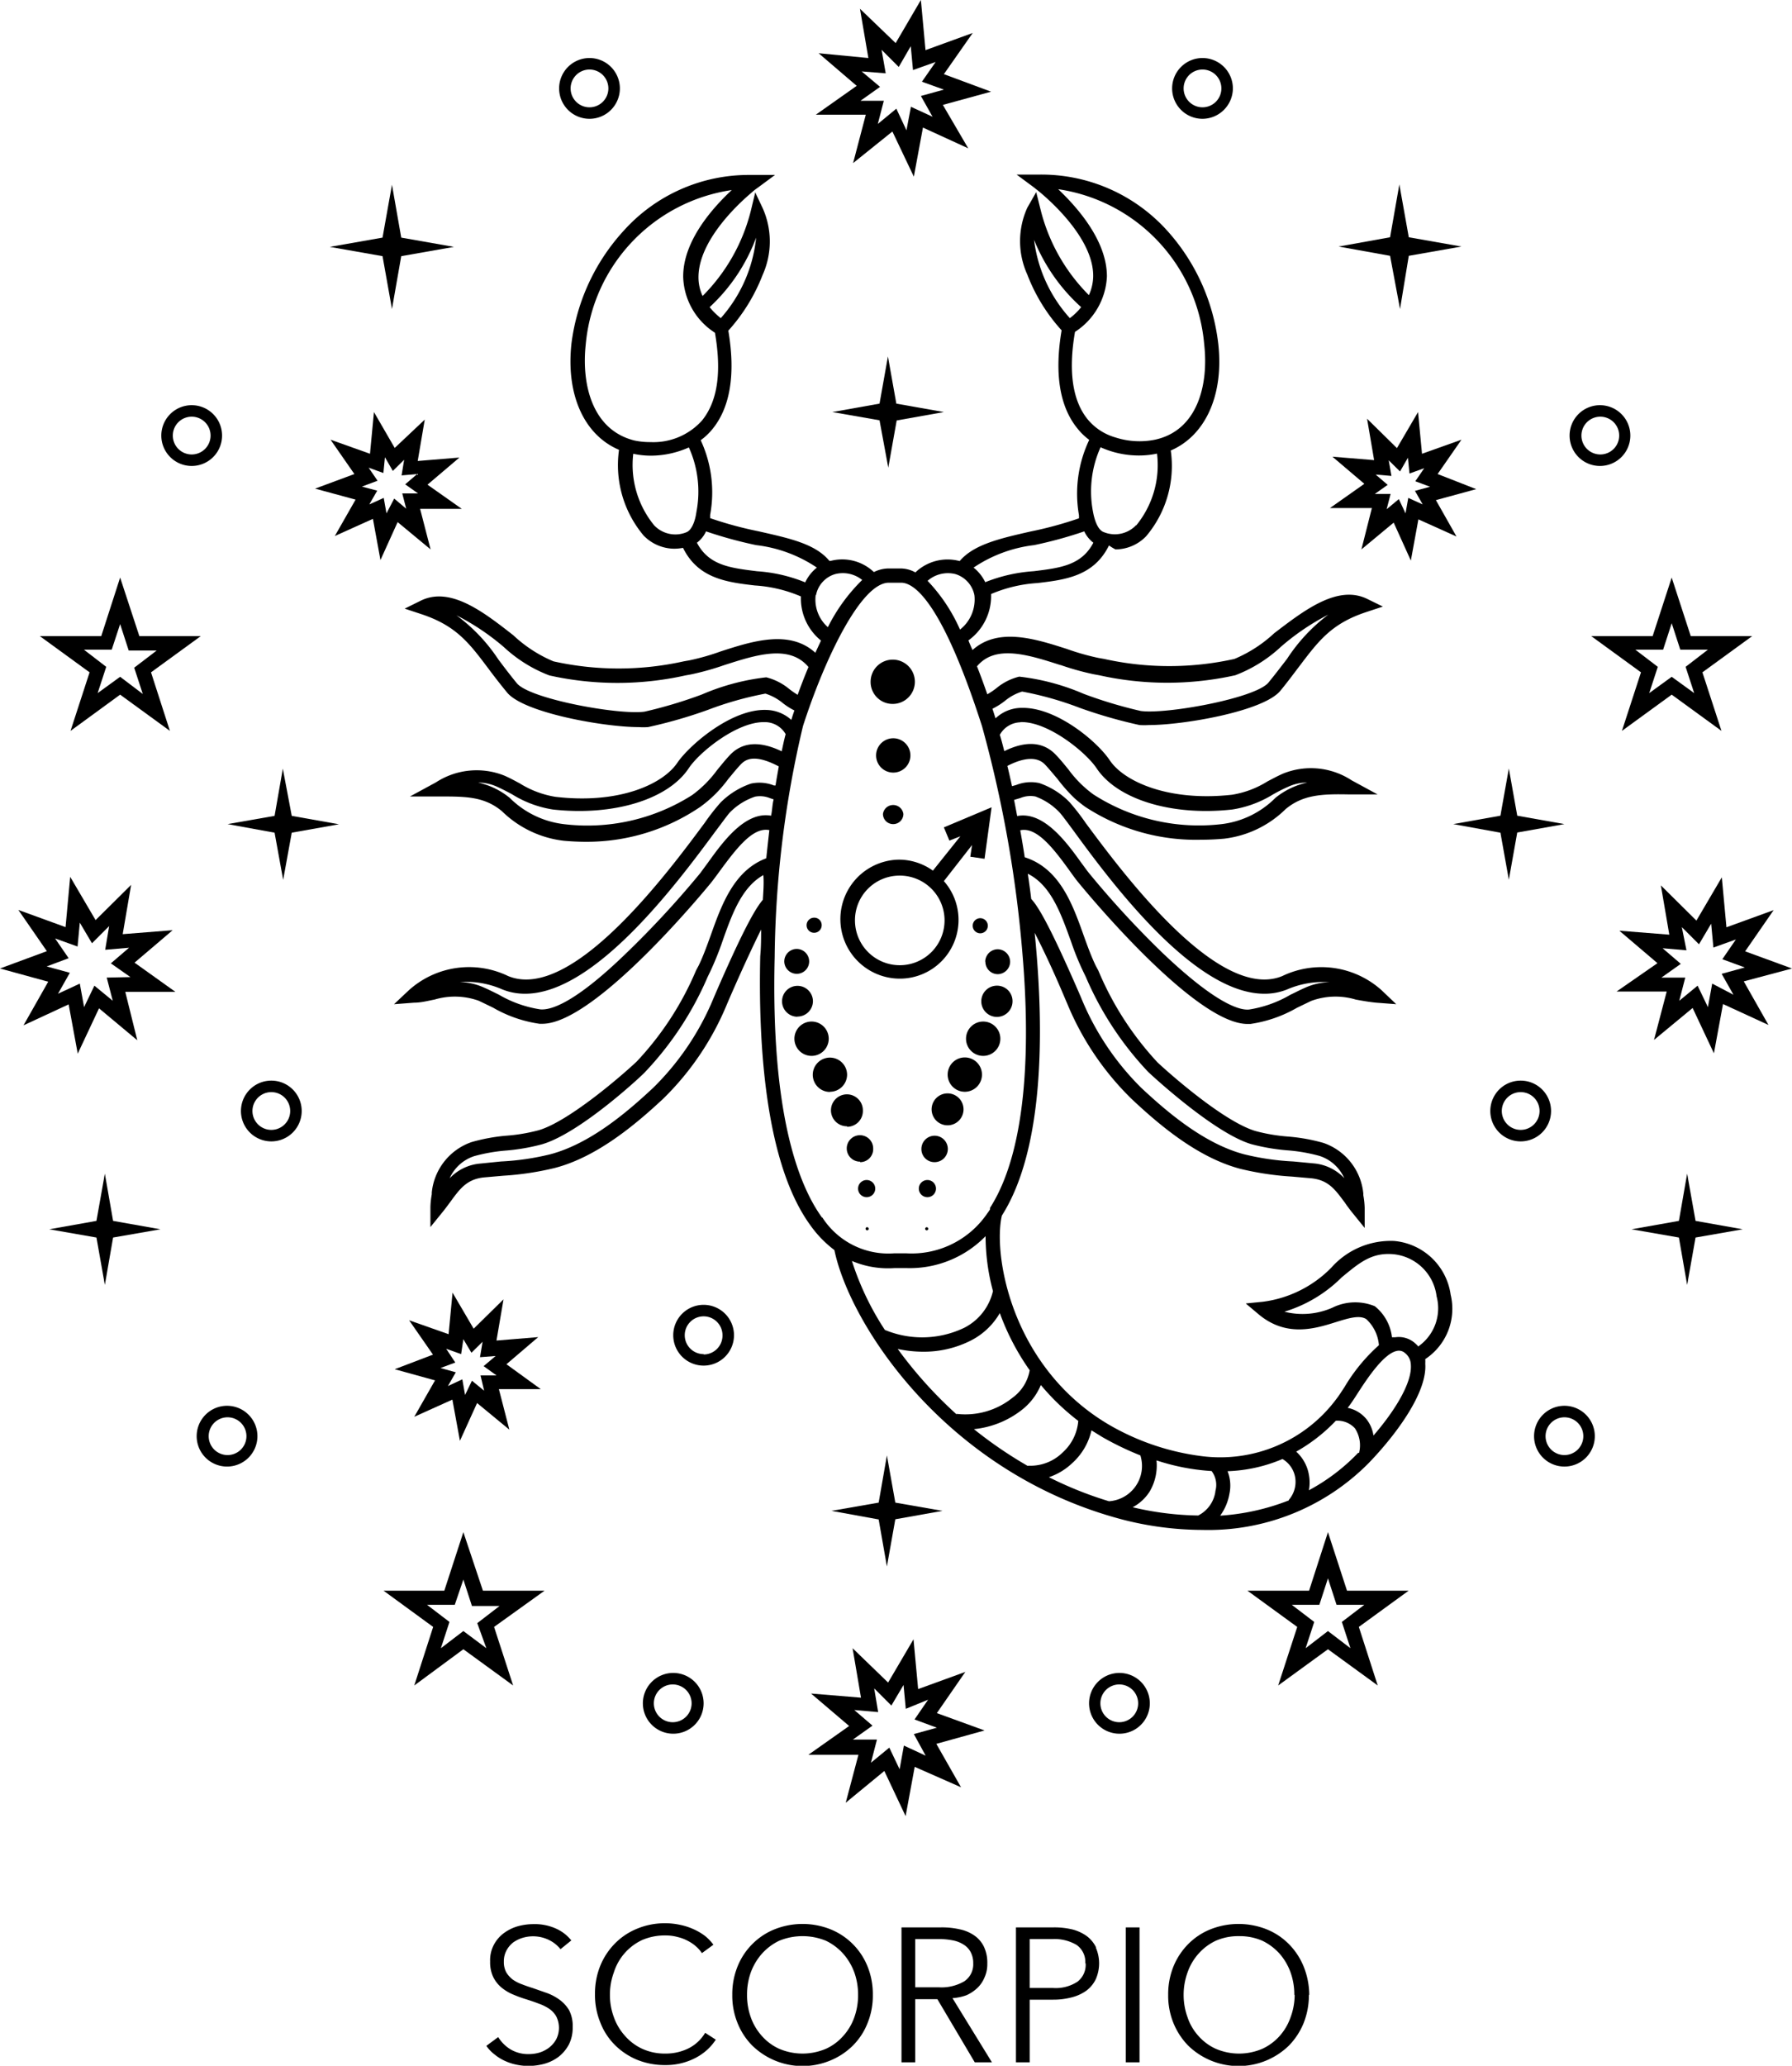<svg xmlns="http://www.w3.org/2000/svg" viewBox="0 0 104.42 120.32"><title>Asset 555</title><g id="Layer_2" data-name="Layer 2"><g id="Layer_1-2" data-name="Layer 1"><path d="M33.16,117.08a2,2,0,0,1,.21,1,2.16,2.16,0,0,1-.22,1,2.26,2.26,0,0,1-.59.71,2.53,2.53,0,0,1-.82.41,3.58,3.58,0,0,1-.92.13,3.35,3.35,0,0,1-.71-.07,3,3,0,0,1-.68-.22,2.62,2.62,0,0,1-.6-.37,2.16,2.16,0,0,1-.49-.51l.69-.51a2.19,2.19,0,0,0,.71.71,2,2,0,0,0,1.09.28,2.2,2.2,0,0,0,.61-.09,1.86,1.86,0,0,0,.56-.29,1.59,1.59,0,0,0,.41-.48,1.48,1.48,0,0,0,0-1.34A1.35,1.35,0,0,0,32,117a2.67,2.67,0,0,0-.61-.3c-.23-.09-.47-.17-.72-.25a7.08,7.08,0,0,1-.77-.28,2.64,2.64,0,0,1-.67-.4,1.87,1.87,0,0,1-.49-.62,2,2,0,0,1-.18-.9,1.92,1.92,0,0,1,.23-1,2,2,0,0,1,.59-.67,2.53,2.53,0,0,1,.81-.39,3.39,3.39,0,0,1,.88-.12,3,3,0,0,1,1.37.28,2.37,2.37,0,0,1,.85.67l-.63.51A1.92,1.92,0,0,0,32,113a2.11,2.11,0,0,0-1.55-.13,1.88,1.88,0,0,0-.55.27,1.49,1.49,0,0,0-.39.47,1.33,1.33,0,0,0-.15.65,1.26,1.26,0,0,0,.14.62,1.53,1.53,0,0,0,.38.42,2.19,2.19,0,0,0,.55.28c.2.08.41.15.63.22l.83.29a3,3,0,0,1,.75.41A2.06,2.06,0,0,1,33.16,117.08Zm6.91,2.25a3,3,0,0,1-1.29.28,3.15,3.15,0,0,1-1.36-.28,3,3,0,0,1-1-.75,3.23,3.23,0,0,1-.65-1.09,3.74,3.74,0,0,1-.23-1.3,3.8,3.8,0,0,1,.23-1.31A3.11,3.11,0,0,1,37.41,113a3.32,3.32,0,0,1,1.37-.27,2.58,2.58,0,0,1,.7.09,2.48,2.48,0,0,1,.61.23,2.24,2.24,0,0,1,.48.33,1.87,1.87,0,0,1,.33.38l.67-.49a2.72,2.72,0,0,0-.5-.52,3.36,3.36,0,0,0-.67-.39,3.75,3.75,0,0,0-.78-.25,4,4,0,0,0-.85-.09,4.15,4.15,0,0,0-1.63.31,3.83,3.83,0,0,0-1.3.86,4,4,0,0,0-.86,1.3,4.3,4.3,0,0,0-.31,1.66,4.22,4.22,0,0,0,.31,1.65,3.76,3.76,0,0,0,.85,1.31,4,4,0,0,0,1.29.86,4.29,4.29,0,0,0,1.65.31,3.74,3.74,0,0,0,1.8-.44,3.26,3.26,0,0,0,.66-.47,3.16,3.16,0,0,0,.48-.57l-.62-.4A2.35,2.35,0,0,1,40.07,119.33Zm10.48-4.8a4.3,4.3,0,0,1,.31,1.66,4.22,4.22,0,0,1-.31,1.65,3.78,3.78,0,0,1-.86,1.31,4,4,0,0,1-1.3.86,4.2,4.2,0,0,1-4.55-.86,3.93,3.93,0,0,1-.86-1.31,4.22,4.22,0,0,1-.31-1.65,4.3,4.3,0,0,1,.31-1.66,3.88,3.88,0,0,1,.86-1.3,3.83,3.83,0,0,1,1.3-.86,4.41,4.41,0,0,1,3.25,0,3.9,3.9,0,0,1,2.16,2.16ZM50,116.19a3.83,3.83,0,0,0-.22-1.31,3.43,3.43,0,0,0-.65-1.09,3.22,3.22,0,0,0-1-.75,3.59,3.59,0,0,0-2.73,0,3.22,3.22,0,0,0-1,.75,3.43,3.43,0,0,0-.65,1.09,3.83,3.83,0,0,0-.22,1.31,3.79,3.79,0,0,0,.22,1.31,3.23,3.23,0,0,0,.65,1.09,3,3,0,0,0,1,.74,3.47,3.47,0,0,0,2.73,0,3,3,0,0,0,1-.74,3.23,3.23,0,0,0,.65-1.09A3.79,3.79,0,0,0,50,116.19Zm5.5.19,2.3,3.74h-1l-2.18-3.68H53.33v3.68h-.8v-7.86h2.31a4.57,4.57,0,0,1,1.07.11,2.3,2.3,0,0,1,.86.36,1.69,1.69,0,0,1,.56.65,2.18,2.18,0,0,1,.2,1,1.83,1.83,0,0,1-.16.79,1.79,1.79,0,0,1-.42.62,2.31,2.31,0,0,1-.63.42A2.93,2.93,0,0,1,55.52,116.38Zm-.8-.63a2.63,2.63,0,0,0,1.49-.35,1.19,1.19,0,0,0,.52-1.05,1.33,1.33,0,0,0-.15-.65,1.1,1.1,0,0,0-.4-.43,1.75,1.75,0,0,0-.62-.25,4,4,0,0,0-.81-.08H53.33v2.81Zm9.15-2.32a2.29,2.29,0,0,1,0,1.85,1.83,1.83,0,0,1-.54.66,2.51,2.51,0,0,1-.84.39,4.19,4.19,0,0,1-1.1.14H60v3.65h-.8v-7.86H61.4a4.55,4.55,0,0,1,1.09.12,2.51,2.51,0,0,1,.84.39A1.83,1.83,0,0,1,63.87,113.43Zm-.61.92a1.21,1.21,0,0,0-.51-1.07,2.55,2.55,0,0,0-1.41-.34H60v2.85h1.36a2.32,2.32,0,0,0,1.43-.37A1.24,1.24,0,0,0,63.26,114.35Zm2.36,5.77h.8v-7.86h-.8Zm10.67-3.93a4.41,4.41,0,0,1-.31,1.65,4.08,4.08,0,0,1-.86,1.31,4.21,4.21,0,0,1-5.86,0,4.08,4.08,0,0,1-.86-1.31,4.22,4.22,0,0,1-.31-1.65,4.3,4.3,0,0,1,.31-1.66,4,4,0,0,1,.86-1.3,3.83,3.83,0,0,1,1.3-.86,4.44,4.44,0,0,1,3.26,0,3.83,3.83,0,0,1,1.3.86,4,4,0,0,1,.86,1.3A4.5,4.5,0,0,1,76.29,116.19Zm-.85,0a3.83,3.83,0,0,0-.22-1.31,3.41,3.41,0,0,0-.64-1.09,3.26,3.26,0,0,0-1-.75,3.3,3.3,0,0,0-1.36-.27,3.27,3.27,0,0,0-1.36.27,3.15,3.15,0,0,0-1,.75,3.23,3.23,0,0,0-.64,1.09,3.84,3.84,0,0,0-.23,1.31,3.8,3.8,0,0,0,.23,1.31,3.05,3.05,0,0,0,.64,1.09,3,3,0,0,0,1,.74,3.44,3.44,0,0,0,2.72,0,3.09,3.09,0,0,0,1-.74,3.2,3.2,0,0,0,.64-1.09A3.79,3.79,0,0,0,75.44,116.19Z"/><path d="M82.08,92.65H78.49l-1.11-3.41-1.1,3.41H72.69l2.9,2.11-1.11,3.41,2.9-2.11,2.9,2.11-1.1-3.41ZM77.38,95l-1.3,1,.5-1.53-1.31-1h1.61l.5-1.54.5,1.54H79.5l-1.31,1,.5,1.53Z"/><path d="M102.1,37.05H98.52l-1.11-3.41L96.3,37.05H92.72l2.9,2.11-1.11,3.41,2.9-2.11,2.9,2.11L99.2,39.16Zm-4.69,2.37-1.31.95.5-1.53-1.31-1h1.62l.5-1.54.5,1.54h1.61l-1.3,1,.5,1.53Z"/><path d="M31.73,92.65H28.14L27,89.24l-1.11,3.41H22.35l2.89,2.11-1.1,3.41L27,96.06l2.9,2.11-1.11-3.41ZM27,95l-1.31,1,.5-1.53-1.31-1h1.62L27,92l.5,1.54h1.61l-1.3,1L28.34,96Z"/><path d="M11.7,37.05H8.12L7,33.64,5.9,37.05H2.32l2.9,2.11L4.11,42.57,7,40.46l2.9,2.11L8.8,39.16ZM7,39.42l-1.31.95.5-1.53-1.3-1H6.51L7,36.35l.5,1.54H9.13l-1.31,1,.5,1.53Z"/><path d="M81,14.9,78,14.36,81,13.82l.54-3.08.55,3.08,3.07.54-3.07.54L81.58,18Z"/><path d="M87.43,48.5,84.68,48l2.75-.49.49-2.75.49,2.75,2.75.49-2.75.49-.49,2.75Z"/><path d="M97.83,72.08l-2.76-.48,2.76-.49.48-2.75.49,2.75,2.75.49-2.75.48-.49,2.76Z"/><path d="M51.2,88.5,48.45,88l2.75-.48.48-2.75.49,2.75,2.75.48-2.75.49-.49,2.75Z"/><path d="M51.25,24.48,48.5,24l2.75-.49.49-2.75.49,2.75L55,24l-2.75.49-.49,2.75Z"/><path d="M22.84,18l-.55-3.08-3.07-.54,3.07-.54.55-3.08.54,3.08,3.07.54-3.07.54Z"/><path d="M16.5,51.25,16,48.5,13.26,48,16,47.52l.48-2.75L17,47.52l2.75.49L17,48.5Z"/><path d="M6.11,74.84l-.49-2.76L2.87,71.6l2.75-.49.49-2.75.48,2.75,2.76.49-2.76.48Z"/><path d="M70.07,6.92a1.77,1.77,0,1,1,1.77-1.77A1.78,1.78,0,0,1,70.07,6.92Zm0-2.87a1.1,1.1,0,1,0,1.1,1.1A1.1,1.1,0,0,0,70.07,4.05Z"/><path d="M93.25,23.6A1.77,1.77,0,1,0,95,25.37,1.77,1.77,0,0,0,93.25,23.6Zm0,2.87a1.1,1.1,0,1,1,0-2.2,1.1,1.1,0,0,1,0,2.2Z"/><path d="M65.22,97.44A1.77,1.77,0,1,0,67,99.21,1.77,1.77,0,0,0,65.22,97.44Zm0,2.87a1.1,1.1,0,1,1,0-2.2,1.1,1.1,0,1,1,0,2.2Z"/><path d="M88.61,62.94a1.77,1.77,0,1,0,1.77,1.77A1.77,1.77,0,0,0,88.61,62.94Zm0,2.87a1.1,1.1,0,1,1,1.1-1.1A1.1,1.1,0,0,1,88.61,65.81Z"/><path d="M41,76a1.77,1.77,0,1,0,1.77,1.77A1.77,1.77,0,0,0,41,76Zm0,2.87a1.1,1.1,0,1,1,1.1-1.1A1.1,1.1,0,0,1,41,78.89Z"/><path d="M91.16,81.88a1.77,1.77,0,1,0,1.77,1.77A1.77,1.77,0,0,0,91.16,81.88Zm0,2.87a1.1,1.1,0,1,1,1.1-1.1A1.1,1.1,0,0,1,91.16,84.75Z"/><path d="M34.35,3.38a1.77,1.77,0,1,0,1.77,1.77A1.77,1.77,0,0,0,34.35,3.38Zm0,2.87a1.1,1.1,0,1,1,1.1-1.1A1.1,1.1,0,0,1,34.35,6.25Z"/><path d="M11.18,23.6a1.77,1.77,0,1,0,1.76,1.77A1.77,1.77,0,0,0,11.18,23.6Zm0,2.87a1.1,1.1,0,1,1,1.09-1.1A1.1,1.1,0,0,1,11.18,26.47Z"/><path d="M39.2,97.44A1.77,1.77,0,1,0,41,99.21,1.77,1.77,0,0,0,39.2,97.44Zm0,2.87a1.1,1.1,0,1,1,1.1-1.1A1.1,1.1,0,0,1,39.2,100.31Z"/><path d="M15.81,62.94a1.77,1.77,0,1,0,1.77,1.77A1.77,1.77,0,0,0,15.81,62.94Zm0,2.87a1.1,1.1,0,0,1,0-2.2,1.1,1.1,0,1,1,0,2.2Z"/><path d="M13.26,81.88A1.77,1.77,0,1,0,15,83.65,1.77,1.77,0,0,0,13.26,81.88Zm0,2.87a1.1,1.1,0,0,1,0-2.2,1.1,1.1,0,1,1,0,2.2Z"/><path d="M52.51,57A3.42,3.42,0,0,0,55,51.32l1.64-2.1-.1.68.83.12.41-3L55,48.19l.32.77.64-.25-1.6,2a3.4,3.4,0,0,0-2-.64A3.44,3.44,0,1,0,52.51,57Zm-.15-6a2.61,2.61,0,1,1-2.54,2.67A2.6,2.6,0,0,1,52.36,51Z"/><path d="M84.53,75.41a3.65,3.65,0,0,0-3.29-3.13,4.62,4.62,0,0,0-3.65,1.54,6.8,6.8,0,0,1-4,2l-1,.1.76.64c1.61,1.34,3.27.83,4.48.45.74-.23,1.38-.43,1.78-.18a2.32,2.32,0,0,1,.74,1.52,10.3,10.3,0,0,0-2,2.43c-.2.31-.38.58-.5.73A8.44,8.44,0,0,1,70,84.81,14.33,14.33,0,0,1,64.65,83a12.5,12.5,0,0,1-3.79-3.42h0c-2.42-3.29-2.86-7.17-2.48-8.78,2.38-3.74,2.52-10.4,1.91-16.47.41.8,1,2,1.77,3.83l.15.35A16.6,16.6,0,0,0,65.93,64c1.66,1.56,3.88,3.43,6.35,4.08a17.07,17.07,0,0,0,3,.45l1.14.1c1,.11,1.38.66,1.94,1.41.13.19.27.38.43.58l.73.9,0-1.16a4.65,4.65,0,0,0-.08-.75l0-.1a3.47,3.47,0,0,0-2.32-2.94,10.66,10.66,0,0,0-2.05-.37,10.19,10.19,0,0,1-1.9-.32c-1.75-.51-4.72-3.07-5.72-4A18.09,18.09,0,0,1,64,56.53l-.16-.3c-.25-.52-.47-1.12-.7-1.76-.65-1.83-1.4-3.89-3.43-4.54-.08-.54-.17-1.06-.26-1.57.94-.21,1.9,1,2.88,2.36.18.25.35.49.5.67s6.72,8.25,9.86,8.25h.17a7.58,7.58,0,0,0,2.71-.94l.83-.4A4.11,4.11,0,0,1,79,58.22c.38.07.78.14,1.18.18l1.18.09-.85-.81a5.25,5.25,0,0,0-5.79-.83c-3.72,1.53-9.34-6.06-11.46-8.92a13.15,13.15,0,0,0-.93-1.2l-.12-.12a4.49,4.49,0,0,0-1.65-1,2.29,2.29,0,0,0-1.34.11l-.25.07c-.09-.41-.18-.81-.27-1.18,1.52-.78,2.05-.23,2.22-.05s.48.55.7.81a9.43,9.43,0,0,0,1,1.13,7.68,7.68,0,0,0,.61.49A11.78,11.78,0,0,0,70,48.91q.64,0,1.32-.06a6.13,6.13,0,0,0,3.59-1.72c1-.84,2.12-.89,3.65-.86l1.71,0-1.51-.82a4.33,4.33,0,0,0-4-.39c-.32.14-.61.3-.9.45a5.54,5.54,0,0,1-2.07.78c-3.69.41-6.28-.76-7.12-2-.72-1.09-3.07-3.06-5.06-3.06h-.1a2.21,2.21,0,0,0-1.5.61l-.18-.56a4,4,0,0,0,.73-.46,2.93,2.93,0,0,1,1-.54,19.21,19.21,0,0,1,3.36.95,28.13,28.13,0,0,0,3.48,1,4.39,4.39,0,0,0,.56,0c2,0,6.67-.8,7.65-2,.42-.51.78-1,1.1-1.42,1.13-1.49,1.87-2.48,3.87-3.15l1-.33-.92-.45c-1.73-.84-3.69.69-5.41,2a7.85,7.85,0,0,1-2.32,1.5,17.49,17.49,0,0,1-7.59,0l-.34-.06a14.11,14.11,0,0,1-1.83-.52c-1.81-.58-4-1.29-5.5.06-.09-.19-.17-.38-.24-.56a3.18,3.18,0,0,0,1.32-2.7,8.15,8.15,0,0,1,2.7-.64c1.62-.19,3.29-.4,4.17-2.19A3.14,3.14,0,0,0,65,32a2.5,2.5,0,0,0,1.78-.76,6.34,6.34,0,0,0,1.44-5c2-.86,3.1-3.2,2.77-6.2a11.86,11.86,0,0,0-3-6.63,9.87,9.87,0,0,0-7.52-3.24l-1.23,0,1,.74.24.19c.79.64,3.25,2.85,3.22,5a2.75,2.75,0,0,1-.25,1.09,10.68,10.68,0,0,1-2.82-5l-.25-1-.52.91a4.71,4.71,0,0,0,0,3.89,10.3,10.3,0,0,0,2,3.25c-.43,2.54-.11,4.48.95,5.75a3.54,3.54,0,0,0,.66.63A7.29,7.29,0,0,0,62.87,30a1.62,1.62,0,0,1,0,.19,22,22,0,0,1-2.83.77c-1.76.4-3.3.75-4.12,1.72h0a2.71,2.71,0,0,0-2.58.66,1.82,1.82,0,0,0-.86-.23h-.72a2,2,0,0,0-.84.21,2.67,2.67,0,0,0-2.52-.65l-.07,0c-.82-1-2.35-1.32-4.11-1.72a22.11,22.11,0,0,1-2.84-.77c0-.06,0-.12,0-.19a7.21,7.21,0,0,0-.55-4.35,3.59,3.59,0,0,0,.67-.63c1.05-1.27,1.37-3.21.94-5.75a10.52,10.52,0,0,0,2-3.25,4.75,4.75,0,0,0,0-3.89L44,11.19v.05l-.24,1a10.68,10.68,0,0,1-2.82,5,2.58,2.58,0,0,1-.24-1.09c0-2.06,2.16-4.14,3.07-4.91a3.37,3.37,0,0,1,.39-.31l1-.74-1.23,0H43.7a9.79,9.79,0,0,0-7.35,3.24A11.94,11.94,0,0,0,33.3,20c-.33,3,.74,5.34,2.77,6.2a6.37,6.37,0,0,0,1.44,5,2.52,2.52,0,0,0,1.78.76,2.94,2.94,0,0,0,.51-.05c.88,1.79,2.56,2,4.18,2.19a8.09,8.09,0,0,1,2.69.64,3.15,3.15,0,0,0,1.17,2.57l-.33.71C46,36.64,43.8,37.36,42,37.94a13.57,13.57,0,0,1-1.82.52l-.34.06a17.51,17.51,0,0,1-7.59,0A7.85,7.85,0,0,1,29.91,37c-1.73-1.35-3.68-2.88-5.42-2l-.91.45,1,.33c2,.67,2.75,1.66,3.87,3.15.32.43.69.91,1.11,1.42,1,1.18,5.67,2,7.65,2a4.11,4.11,0,0,0,.55,0,27.65,27.65,0,0,0,3.48-1,19.7,19.7,0,0,1,3.36-.95,3,3,0,0,1,1,.54,3.79,3.79,0,0,0,.69.44c-.07.2-.13.38-.18.55a2.24,2.24,0,0,0-1.46-.58c-2-.07-4.43,2-5.17,3.06-.84,1.27-3.42,2.44-7.12,2a5.61,5.61,0,0,1-2.07-.78c-.28-.15-.57-.31-.89-.45a4.35,4.35,0,0,0-4,.39l-1.51.82,1.72,0c1.53,0,2.61,0,3.64.86a6.16,6.16,0,0,0,3.6,1.72q.66.06,1.32.06A11.75,11.75,0,0,0,40.8,47a7.36,7.36,0,0,0,1.63-1.62c.22-.26.44-.54.69-.81s.72-.74,2.26.07c-.06.35-.13.72-.19,1.11l-.09,0a2.3,2.3,0,0,0-1.34-.11A4.61,4.61,0,0,0,42,46.73a12.46,12.46,0,0,0-.94,1.2c-2.12,2.86-7.74,10.45-11.45,8.92a5.24,5.24,0,0,0-5.79.83l-.86.81,1.18-.09c.41,0,.8-.11,1.18-.18a4.14,4.14,0,0,1,2.58.07l.83.4a7.51,7.51,0,0,0,2.71.94h.16c3.15,0,9.79-8.16,9.86-8.25s.32-.42.5-.67c1-1.36,1.93-2.55,2.87-2.36-.06.53-.12,1.07-.18,1.64-1.88.71-2.6,2.7-3.23,4.47-.23.64-.45,1.24-.7,1.76l-.16.3a17.89,17.89,0,0,1-3.46,5.31c-1,.94-4,3.5-5.71,4a10.16,10.16,0,0,1-1.91.32,10.66,10.66,0,0,0-2,.37,3.47,3.47,0,0,0-2.32,2.94l0,.1a4.78,4.78,0,0,0-.08.75l0,1.16.73-.9c.16-.2.3-.39.44-.58.55-.75.95-1.3,1.93-1.41l1.14-.1a17.07,17.07,0,0,0,3-.45C34.76,67.4,37,65.53,38.64,64a16.46,16.46,0,0,0,3.72-5.51l.15-.35c.84-1.93,1.43-3.17,1.84-4,0,.51,0,1-.05,1.55-.12,5.16.29,12.08,2.93,15.69a6.53,6.53,0,0,0,1.39,1.43c.9,4.35,6.52,13,16.8,15.7a18.83,18.83,0,0,0,4.64.6,13.14,13.14,0,0,0,9.69-3.89c1.67-1.73,3.42-4.15,3.3-5.79a2.48,2.48,0,0,0,0-.27A3.51,3.51,0,0,0,84.53,75.41Zm-40.08-23c-.46.53-1.2,1.88-2.71,5.35l-.15.35a15.72,15.72,0,0,1-3.52,5.24c-1.59,1.49-3.71,3.27-6,3.88a15.05,15.05,0,0,1-2.88.42L28,67.77a2.79,2.79,0,0,0-1.8.86,2.38,2.38,0,0,1,1.43-1.29,9.93,9.93,0,0,1,1.9-.33,11.77,11.77,0,0,0,2.05-.36c2.3-.67,6-4.17,6-4.2a18.83,18.83,0,0,0,3.65-5.54l.15-.31a17.61,17.61,0,0,0,.74-1.84c.54-1.52,1.1-3.08,2.36-3.79C44.52,51.44,44.48,51.93,44.45,52.42Zm.48-4.9c-1.52-.27-2.83,1.56-3.66,2.71l-.47.64a55.47,55.47,0,0,1-4.32,4.67c-3.1,3-4.44,3.31-5,3.26a6.81,6.81,0,0,1-2.42-.86c-.27-.13-.56-.28-.86-.41a3.59,3.59,0,0,0-1.41-.32,5.21,5.21,0,0,1,2.46.42,3.52,3.52,0,0,0,1.35.26c4.09,0,8.91-6.51,11.09-9.46.4-.53.74-1,.85-1.11A3.71,3.71,0,0,1,44,46.4a1.53,1.53,0,0,1,.87.09l.21.07C45,46.87,45,47.19,44.93,47.52Zm17.45,7.24a15.67,15.67,0,0,0,.74,1.84l.15.31a18.8,18.8,0,0,0,3.64,5.54s3.76,3.53,6,4.2A11.94,11.94,0,0,0,75,67a9.8,9.8,0,0,1,1.9.33,2.38,2.38,0,0,1,1.43,1.29,2.77,2.77,0,0,0-1.8-.86l-1.16-.11a15.05,15.05,0,0,1-2.88-.42c-2.29-.61-4.41-2.39-6-3.88A15.77,15.77,0,0,1,63,58.12l-.15-.35c-1.57-3.6-2.3-4.92-2.76-5.41-.06-.5-.13-1-.2-1.47C61.23,51.56,61.81,53.18,62.38,54.76Zm-2.92-8.27a1.52,1.52,0,0,1,.87-.09,3.68,3.68,0,0,1,1.4.92c.12.12.46.58.85,1.11,2.19,3,7,9.46,11.09,9.46A3.49,3.49,0,0,0,75,57.63a5.27,5.27,0,0,1,2.47-.42,3.59,3.59,0,0,0-1.42.32c-.3.13-.58.28-.86.41a6.83,6.83,0,0,1-2.41.86c-.53.05-1.88-.3-5-3.26a54.82,54.82,0,0,1-4.31-4.67c-.14-.17-.3-.4-.48-.64-.84-1.17-2.18-3-3.72-2.7-.06-.32-.12-.64-.18-.94Zm0-4.42c1.57-.06,3.8,1.73,4.44,2.69,1.21,1.82,4.39,2.79,7.9,2.4a6.37,6.37,0,0,0,2.38-.88c.27-.15.55-.3.85-.43a2.64,2.64,0,0,1,1.14-.26,4.46,4.46,0,0,0-1.85.89A5.31,5.31,0,0,1,71.19,48a11.35,11.35,0,0,1-7.48-1.73,6.64,6.64,0,0,1-1.45-1.45c-.23-.28-.46-.57-.74-.86-.72-.76-1.74-.83-3-.21-.09-.35-.17-.67-.26-.95A1.41,1.41,0,0,1,59.47,42.07Zm2.33-3.33a15.86,15.86,0,0,0,1.93.54l.33.06a18.24,18.24,0,0,0,7.93,0,8.16,8.16,0,0,0,2.66-1.66A13.9,13.9,0,0,1,77.4,35.8,10.14,10.14,0,0,0,75,38.37c-.34.44-.68.89-1.09,1.39-.77.92-6,1.86-7.44,1.65a26,26,0,0,1-3.33-1,13.21,13.21,0,0,0-3.75-1,3.34,3.34,0,0,0-1.35.69,4.49,4.49,0,0,1-.51.34c-.2-.58-.4-1.12-.6-1.63C58,37.52,59.93,38.14,61.8,38.74Zm4.41-8.14a1.71,1.71,0,0,1-1.89.4c-.28-.1-.5-.53-.62-1.18a6.25,6.25,0,0,1,.44-3.76,5.41,5.41,0,0,0,2.24.48,5,5,0,0,0,1.05-.11A5.55,5.55,0,0,1,66.21,30.6Zm-6-16.76A10.6,10.6,0,0,0,63,17.89a3.66,3.66,0,0,1-.66.64A8.31,8.31,0,0,1,60.24,13.84ZM63.4,24.45c-.9-1.08-1.16-2.8-.76-5.12A4.06,4.06,0,0,0,64.5,16.1c0-2.07-1.7-4-2.84-5.08a10,10,0,0,1,8.51,9.05c.26,2.31-.37,5-2.87,5.54a4.42,4.42,0,0,1-.92.09A4.55,4.55,0,0,1,65,25.48,3.26,3.26,0,0,1,63.4,24.45Zm-3.14,7.3a24.39,24.39,0,0,0,2.92-.8,1.78,1.78,0,0,0,.53.66c-.69,1.32-1.93,1.47-3.48,1.66a9.24,9.24,0,0,0-2.82.64,2.44,2.44,0,0,0-.68-.85A8,8,0,0,1,60.26,31.75Zm-4.58,1.69a1.61,1.61,0,0,1,1.1,1.23,2.23,2.23,0,0,1-.84,2,9.89,9.89,0,0,0-1.89-2.84A1.8,1.8,0,0,1,55.68,33.44ZM44.06,13.84A8.31,8.31,0,0,1,42,18.53a4,4,0,0,1-.65-.64A10.47,10.47,0,0,0,44.06,13.84Zm-9.93,6.23a10,10,0,0,1,8.51-9c-1.14,1.06-2.86,3-2.83,5.08a4,4,0,0,0,1.85,3.23c.4,2.32.15,4-.76,5.12a3.81,3.81,0,0,1-3,1.25,4.35,4.35,0,0,1-.92-.09C34.5,25.05,33.88,22.38,34.13,20.07ZM40,31a1.7,1.7,0,0,1-1.88-.4,5.55,5.55,0,0,1-1.22-4.17,4.93,4.93,0,0,0,1,.11,5.44,5.44,0,0,0,2.24-.48,6.25,6.25,0,0,1,.44,3.76C40.49,30.47,40.26,30.9,40,31Zm4.1,2.27c-1.55-.19-2.8-.34-3.49-1.66a1.68,1.68,0,0,0,.53-.66,24.91,24.91,0,0,0,2.92.8,8,8,0,0,1,3.54,1.31,2.39,2.39,0,0,0-.68.86A9,9,0,0,0,44.08,33.27Zm3.45,1.39a1.59,1.59,0,0,1,1.11-1.22,1.8,1.8,0,0,1,1.58.34,10.25,10.25,0,0,0-2,2.75A2.14,2.14,0,0,1,47.53,34.66ZM46,40.14a3.4,3.4,0,0,0-1.35-.69,13.21,13.21,0,0,0-3.75,1,26.54,26.54,0,0,1-3.34,1c-1.46.21-6.67-.73-7.44-1.65-.41-.5-.75-.95-1.08-1.39a10.14,10.14,0,0,0-2.44-2.57,14,14,0,0,1,2.75,1.84,8.16,8.16,0,0,0,2.66,1.66,18.24,18.24,0,0,0,7.93,0l.33-.06a15.86,15.86,0,0,0,1.93-.54c1.87-.6,3.79-1.22,4.91.11-.24.57-.45,1.12-.63,1.62A5.22,5.22,0,0,1,46,40.14ZM42.51,44c-.27.29-.5.58-.73.86a6.64,6.64,0,0,1-1.45,1.45A11.38,11.38,0,0,1,32.84,48a5.36,5.36,0,0,1-3.14-1.53,4.42,4.42,0,0,0-1.84-.89,2.71,2.71,0,0,1,1.14.26c.29.13.57.28.85.43a6.32,6.32,0,0,0,2.37.88c3.52.39,6.7-.58,7.91-2.4.62-.94,2.79-2.69,4.37-2.69h.07a1.4,1.4,0,0,1,1.21.7c-.08.29-.15.62-.23,1C44.26,43.14,43.24,43.21,42.51,44Zm5.4,26.93c-1.38-1.89-3-6.06-2.77-15.18a60.68,60.68,0,0,1,1.65-13.46c1.29-4,3.4-8.35,5-8.35h.72c.75,0,2.37,1.08,4.71,8.35a71.47,71.47,0,0,1,2.36,13.28c.41,4.82.39,11.22-1.89,14.78h0l0,.09c-.06.1-.13.19-.2.29A5.33,5.33,0,0,1,52.82,73l-.66,0H52.1A4.58,4.58,0,0,1,47.91,70.9Zm1.72,2.51a5.41,5.41,0,0,0,2.49.42l.7,0A6.17,6.17,0,0,0,57.43,72a12.4,12.4,0,0,0,.43,3.2,3.21,3.21,0,0,1-1.68,2.14,5.67,5.67,0,0,1-4.62.12A16.43,16.43,0,0,1,49.63,73.41Zm6.11,8.94a24.85,24.85,0,0,1-3.43-3.81,7.16,7.16,0,0,0,1.45.16,6.06,6.06,0,0,0,2.81-.65,4.09,4.09,0,0,0,1.69-1.6A14.05,14.05,0,0,0,60,79.81a2.5,2.5,0,0,1-1,1.6A4.38,4.38,0,0,1,55.74,82.35Zm4.14,3a24.61,24.61,0,0,1-3.13-2.14,5.39,5.39,0,0,0,2.83-1.15,3.59,3.59,0,0,0,1.07-1.42,13.58,13.58,0,0,0,2.18,2.09,2.76,2.76,0,0,1-.9,1.83,2.68,2.68,0,0,1-2,.78Zm4.74,2.06a21.84,21.84,0,0,1-3.5-1.4,3.7,3.7,0,0,0,1.38-.84,3.65,3.65,0,0,0,1.1-1.89l.63.39a17.42,17.42,0,0,0,2.22,1.07,2.06,2.06,0,0,1-1.83,2.67Zm6.2-.56a1.86,1.86,0,0,1-1,1.39v0A17.5,17.5,0,0,1,66,87.79a2.63,2.63,0,0,0,1-.93,3,3,0,0,0,.39-1.8,12.61,12.61,0,0,0,3.21.62A1.34,1.34,0,0,1,70.82,86.85Zm4.28.51a13.27,13.27,0,0,1-4,.89A3.05,3.05,0,0,0,71.64,87a2.28,2.28,0,0,0-.11-1.31,8.9,8.9,0,0,0,3.2-.71,1.54,1.54,0,0,1,.74,1.07A1.6,1.6,0,0,1,75.1,87.36Zm4.1-2.77-.06,0a11.48,11.48,0,0,1-2.87,2.18,2.48,2.48,0,0,0,0-.9,2.36,2.36,0,0,0-.74-1.35,9.86,9.86,0,0,0,2.31-1.8,1.38,1.38,0,0,1,1.11.44A1.8,1.8,0,0,1,79.2,84.59Zm.84-.94a2,2,0,0,0-.4-1A1.9,1.9,0,0,0,78.53,82h0c.15-.19.34-.47.55-.8.58-.9,1.56-2.39,2.34-2.52a.52.52,0,0,1,.44.12.89.89,0,0,1,.35.69C82.29,80.53,81.28,82.18,80,83.65Zm2.62-5.24a2.23,2.23,0,0,0-.27-.26,1.43,1.43,0,0,0-1.1-.29l-.18,0a2.71,2.71,0,0,0-1-1.81,3,3,0,0,0-2.48.09,4.32,4.32,0,0,1-2.79.23,8,8,0,0,0,3.34-2c1-.82,1.72-1.46,3-1.35a2.81,2.81,0,0,1,2.53,2.45A2.71,2.71,0,0,1,82.66,78.41ZM50.73,39.7A1.29,1.29,0,1,1,52,41,1.28,1.28,0,0,1,50.73,39.7ZM52.05,45a1,1,0,1,1,1-1A1,1,0,0,1,52.05,45Zm0,3a.59.59,0,0,1-.6-.59.6.6,0,0,1,1.19,0A.59.59,0,0,1,52.06,48Zm4.63,5.92a.44.44,0,0,1,.88,0,.44.44,0,1,1-.88,0Zm.73,2.1a.73.73,0,0,1,.72-.73.73.73,0,0,1,.73.73.73.73,0,0,1-.73.72A.72.72,0,0,1,57.42,56ZM59,58.31a.91.91,0,1,1-.9-.9A.9.9,0,0,1,59,58.31ZM56.29,60.5a1,1,0,1,1,1,1A1,1,0,0,1,56.29,60.5Zm-1.07,2.09a1,1,0,1,1,1,1A1,1,0,0,1,55.22,62.59Zm-.93,2.12a.93.93,0,1,1,1.85,0,.93.93,0,0,1-1.85,0Zm-.6,2.21a.77.77,0,1,1,.77.77A.76.76,0,0,1,53.69,66.92Zm-.15,2.31a.5.5,0,0,1,.5-.5.5.5,0,1,1,0,1A.5.5,0,0,1,53.54,69.23ZM54,71.48a.09.09,0,1,1-.09.09A.09.09,0,0,1,54,71.48ZM47,53.89a.44.44,0,0,1,.44-.44.43.43,0,0,1,.44.44.44.44,0,0,1-.44.44A.44.44,0,0,1,47,53.89ZM45.7,56a.73.73,0,0,1,.73-.73.73.73,0,0,1,.72.73.72.72,0,0,1-.72.72A.73.73,0,0,1,45.7,56Zm.76,3.22a.9.9,0,1,1,.91-.9A.9.9,0,0,1,46.46,59.21Zm.83,2.28a1,1,0,0,1,0-2,1,1,0,0,1,0,2Zm1.07,2.1a1,1,0,1,1,1-1A1,1,0,0,1,48.36,63.59Zm1,2a.93.93,0,1,1,.92-.92A.92.92,0,0,1,49.36,65.63Zm.76,2.06a.77.77,0,1,1,.76-.77A.76.76,0,0,1,50.12,67.69ZM51,69.23a.5.5,0,1,1-.5-.5A.5.5,0,0,1,51,69.23Zm-.47,2.25a.09.09,0,1,1-.09.09A.09.09,0,0,1,50.56,71.48Z"/><path d="M83.77,27.61l1.39-2-2.3.82L82.63,24l-1.23,2.1-1.74-1.71.41,2.41-2.43-.2,1.86,1.58-2,1.41,2.44,0L79.33,32l1.88-1.56,1,2.21.44-2.4,2.22,1-1.2-2.12,2.35-.64Zm-.87,1.77L82.06,29l-.16.9-.39-.83-.71.59.23-.89h-.92l.75-.53-.7-.6.92.08-.16-.91.66.65.46-.8.09.92.86-.31-.52.76.86.32-.88.24Z"/><path d="M104.42,56.41l-2.73-1,1.66-2.4-2.75,1-.27-2.91-1.48,2.52-2.07-2.05.49,2.87-2.91-.23,2.22,1.89L94.2,57.75l2.92,0-.74,2.82,2.25-1.86,1.24,2.64.53-2.87,2.65,1.22-1.44-2.54Zm-4.65.88-.25,1.37-.6-1.25-1.07.88.35-1.35H96.81l1.13-.8-1.06-.91,1.39.12L98,54l1,1,.71-1.2.13,1.39,1.31-.47-.79,1.15,1.31.48-1.35.37.69,1.22Z"/><path d="M25.09,32l-.61-2.36,2.43,0-2-1.41,1.86-1.58-2.43.2.41-2.41L23,26.09,21.79,24l-.23,2.43-2.3-.82,1.39,2-2.29.85,2.36.64-1.21,2.12,2.22-1,.44,2.4,1-2.21ZM22.52,29.9l-.16-.9-.84.38.46-.8-.89-.24L22,28l-.52-.76.86.31.09-.92.46.8.66-.65-.15.91.91-.08-.7.6.75.53h-.92l.23.89-.7-.59Z"/><path d="M29.51,79.46l1.85-1.58-2.43.2.41-2.4L27.6,77.39l-1.23-2.1-.23,2.42-2.3-.81,1.39,2L23,79.75l2.35.65-1.21,2.12,2.22-1,.44,2.4,1-2.2,1.88,1.55-.61-2.36,2.44,0ZM28.21,81l-.71-.58-.4.83-.16-.91-.84.39.46-.8-.89-.25.86-.32L26,78.56l.87.31L27,78l.47.79.65-.64-.15.9.91-.07-.7.59.75.54H28Z"/><path d="M7.84,56.07l2.22-1.89-2.91.23.49-2.87L5.57,53.59,4.09,51.07,3.82,54,1.07,53l1.66,2.4L0,56.41l2.81.77L1.37,59.72,4,58.5l.53,2.87,1.24-2.64L8,60.59,7.3,57.77l2.92,0Zm-1.62.87.35,1.35L5.5,57.41l-.6,1.25-.25-1.37-1.27.59.69-1.22-1.35-.37L4,55.81l-.79-1.15,1.31.47.13-1.39.71,1.2,1-1-.23,1.38,1.39-.12-1.06.91,1.14.8Z"/><path d="M54.59,99.78l1.66-2.4-2.75,1-.27-2.9L51.75,98l-2.07-2,.49,2.88-2.91-.24,2.22,1.89-2.38,1.68,2.92,0L49.28,105l2.25-1.85,1.24,2.63.53-2.87L56,104.1l-1.44-2.53,2.81-.78Zm-.65,2.48-1.27-.59-.25,1.38-.6-1.26-1.07.88.35-1.35H49.7l1.14-.81-1.06-.91,1.39.12-.23-1.38,1,1,.71-1.2.13,1.39L54.08,99l-.79,1.15,1.3.48-1.34.37Z"/><path d="M56.68,1.92l-2.75,1L53.66,0,52.19,2.51l-2.08-2,.49,2.87L47.7,3.1,49.92,5,47.54,6.68l2.91,0-.74,2.82L52,7.66l1.25,2.63.53-2.86,2.64,1.21L54.94,6.11l2.81-.77L55,4.32ZM55,5.22l-1.34.37.68,1.21-1.26-.58-.26,1.37-.59-1.26-1.08.89.35-1.35H50.14l1.14-.81-1.07-.9,1.4.11-.24-1.37,1,1,.7-1.21.13,1.39,1.32-.47-.8,1.15Z"/></g></g></svg>